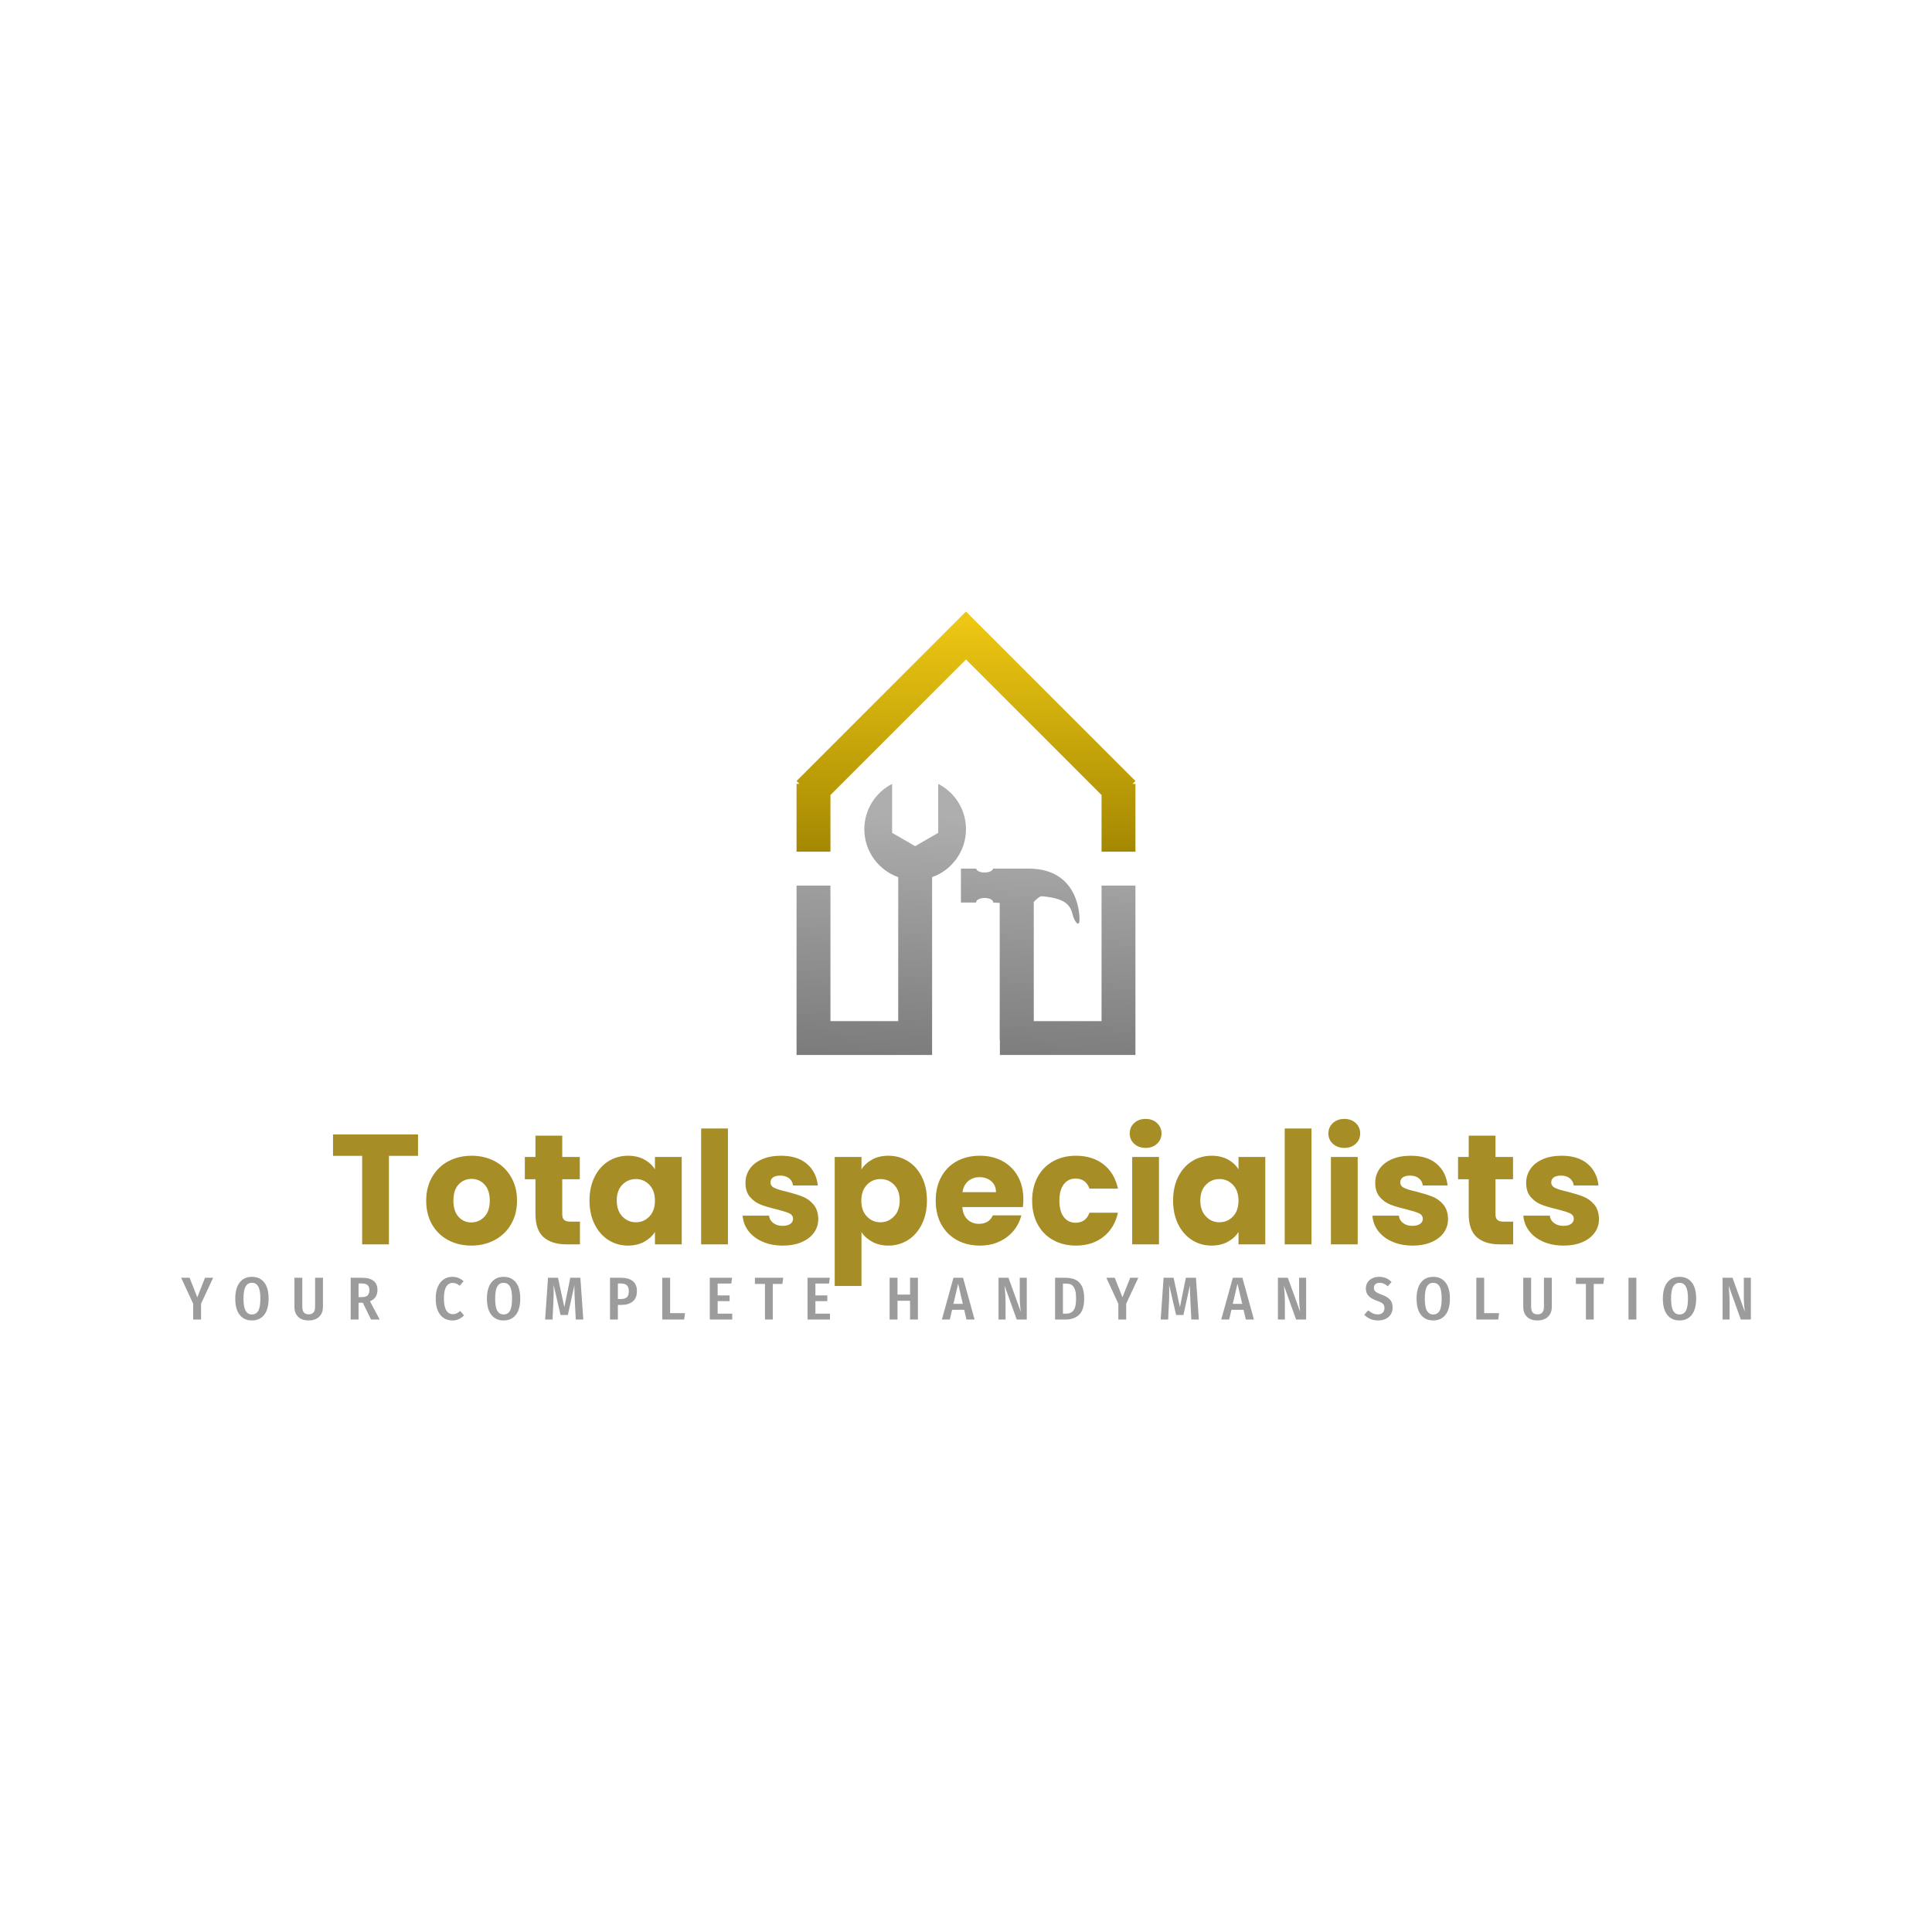 <svg viewBox="0 0 575 575" class="roots-wrapper"><g transform="rotate(0 0 0)"><svg viewBoxSize="575" data-root-id="7252763241220" xmlns="http://www.w3.org/2000/svg" xmlns:xlink="http://www.w3.org/1999/xlink" xmlnsSerif="http://www.serif.com/" viewBox="-0 0 161.791 211.716" version="1.1" xml:space="preserve" height="131.978" width="100.856" y="182.01" x="237.072" preserveAspectRatio="xMinYMin" zoom="1" editorType="buyer" data-layer-role="icon" style="fill-rule: evenodd; clip-rule: evenodd; stroke-linejoin: round; stroke-miterlimit: 2; position: absolute; height: 131.978px; width: 100.856px; top: 182.01px; left: 237.072px;"><path d="M48.537,195.537l0,-68.738c-9.421,-3.334 -16.179,-12.327 -16.179,-22.886c0,-9.432 5.393,-17.615 13.26,-21.63l-0,23.364l11.009,6.356l11.009,-6.356l-0,-23.364c7.867,4.015 13.259,12.198 13.259,21.63c0,10.559 -6.757,19.552 -16.179,22.886l0,84.917l-64.716,-0l0,-80.896l16.179,0l0,64.717l32.358,-0Zm48.537,9.151l-0.081,0l0,-65.58l-3.166,-0.198c0.008,-0.05 0.012,-0.101 0.012,-0.152c-0,-1.116 -1.813,-2.022 -4.045,-2.022c-2.233,0 -4.045,0.906 -4.045,2.022c0,0.051 0.004,0.102 0.011,0.152l-7.294,-0l0,-16.179l7.294,-0c0.156,1.045 1.903,1.871 4.034,1.871c2.13,-0 3.878,-0.826 4.033,-1.871l16.997,-0l0.147,0c24.833,0.097 24.122,24.268 24.122,24.268c0,4.133 -2.451,1.07 -3.234,-2.173c-1.298,-5.38 -4.334,-7.926 -14.561,-8.899c-1.35,-0.128 -2.702,1.474 -4.045,2.699l0,56.911l32.359,-0l-0,-64.717l16.179,0l-0,80.896l-64.717,-0l0,-7.028Z" name="Layer %{number}" zoom="1" data-layer-id="9612994641232" style="fill: url(&quot;#_Linear1&quot;);"></path><path d="M80.895,0l80.896,80.895l-1.388,1.388l1.388,0l-0,32.358l-16.179,0l-0,-27.044l-64.717,-64.716l-64.716,64.716l0,27.044l-16.179,0l-0,-32.358l1.388,0l-1.388,-1.388l80.895,-80.895Z" name="Layer %{number}" zoom="1" data-layer-id="2876719341237" style="fill: url(&quot;#_Linear2&quot;);"></path><linearGradient id="_Linear1" x1="0" y1="0" x2="1" y2="0" gradientUnits="userSpaceOnUse" gradientTransform="matrix(-8.09,137.522,-137.522,-8.09,76.85,98.462)" name="Layer %{number}" zoom="1" data-layer-id="5294941741242"><stop offset="0" style="stop-color: rgb(174, 174, 174); stop-opacity: 1;"></stop><stop offset="1" style="stop-color: rgb(114, 114, 114); stop-opacity: 1;"></stop></linearGradient><linearGradient id="_Linear2" x1="0" y1="0" x2="1" y2="0" gradientUnits="userSpaceOnUse" gradientTransform="matrix(7.76277e-15,126.776,-126.776,7.76277e-15,84.94,4.045)" name="Layer %{number}" zoom="1" data-layer-id="0849192641247"><stop offset="0" style="stop-color: rgb(237, 199, 19); stop-opacity: 1;"></stop><stop offset="1" style="stop-color: rgb(154, 127, 0); stop-opacity: 1;"></stop></linearGradient></svg></g><g transform="rotate(0 0 0)"><svg viewBoxSize="575" data-root-id="0102818741271" xmlns="http://www.w3.org/2000/svg" y="380.01" viewBox="9.86 4.12 467.18 12.98" x="53.91" height="12.98" width="467.18" fontUrl="https://fonts.gstatic.com/s/firasanscondensed/v10/wEOsEADFm8hSaQTFG18FErVhsC9x-tarWQXOiMN-cxZblY4.ttf" zoom="1" editorType="buyer" data-layer-role="slogan" style="position: absolute; top: 380.01px; width: 467.18px; height: 12.98px; left: 53.91px;"><g data-horizontal-grow="center" zoom="1" root="[object Object]" style="fill: rgb(156, 156, 156); fill-opacity: 1;"><path d="M16.97 4.39L19.39 4.39L15.79 12.11L15.79 16.83L13.45 16.83L13.45 12.13L9.86 4.39L12.37 4.39L14.67 10.21L16.97 4.39ZM30.92 4.12Q33.26 4.12 34.58 5.77Q35.89 7.42 35.89 10.60L35.89 10.60Q35.89 13.75 34.58 15.43Q33.26 17.10 30.92 17.10L30.92 17.10Q28.60 17.10 27.29 15.44Q25.97 13.79 25.97 10.62L25.97 10.62Q25.97 7.49 27.29 5.80Q28.60 4.12 30.92 4.12L30.92 4.12ZM30.92 5.90Q29.68 5.90 29.05 7.00Q28.42 8.10 28.42 10.62L28.42 10.62Q28.42 13.12 29.06 14.22Q29.70 15.32 30.92 15.32L30.92 15.32Q32.20 15.32 32.82 14.23Q33.44 13.14 33.44 10.60L33.44 10.60Q33.44 8.10 32.82 7.00Q32.20 5.90 30.92 5.90L30.92 5.90ZM52.07 4.39L52.07 13.09Q52.07 14.24 51.59 15.15Q51.10 16.06 50.15 16.58Q49.19 17.10 47.83 17.10L47.83 17.10Q45.76 17.10 44.67 16.00Q43.58 14.90 43.58 13.09L43.58 13.09L43.58 4.39L45.92 4.39L45.92 12.98Q45.92 14.15 46.38 14.72Q46.84 15.28 47.83 15.28L47.83 15.28Q48.80 15.28 49.27 14.71Q49.73 14.13 49.73 12.98L49.73 12.98L49.73 4.39L52.07 4.39ZM66.38 16.83L63.94 11.83L62.66 11.83L62.66 16.83L60.32 16.83L60.32 4.39L63.59 4.39Q68.29 4.39 68.29 8.05L68.29 8.05Q68.29 9.23 67.73 10.09Q67.18 10.94 66.06 11.39L66.06 11.39L68.96 16.83L66.38 16.83ZM62.66 10.15L63.72 10.15Q64.84 10.15 65.36 9.65Q65.88 9.14 65.88 8.05L65.88 8.05Q65.88 7.04 65.33 6.57Q64.78 6.10 63.58 6.10L63.58 6.10L62.66 6.10L62.66 10.15ZM90.58 4.12Q91.60 4.12 92.38 4.45Q93.17 4.77 93.92 5.42L93.92 5.42L92.77 6.77Q91.76 5.92 90.70 5.92L90.70 5.92Q89.48 5.92 88.78 7.02Q88.07 8.12 88.07 10.58L88.07 10.58Q88.07 13.00 88.78 14.11Q89.48 15.23 90.72 15.23L90.72 15.23Q91.37 15.23 91.85 14.99Q92.34 14.74 92.93 14.27L92.93 14.27L94.05 15.61Q93.42 16.25 92.56 16.68Q91.69 17.10 90.61 17.10L90.61 17.10Q89.12 17.10 87.99 16.37Q86.87 15.64 86.25 14.18Q85.63 12.71 85.63 10.58L85.63 10.58Q85.63 8.50 86.27 7.04Q86.92 5.58 88.04 4.85Q89.15 4.12 90.58 4.12L90.58 4.12ZM105.82 4.12Q108.16 4.12 109.48 5.77Q110.79 7.42 110.79 10.60L110.79 10.60Q110.79 13.75 109.48 15.43Q108.16 17.10 105.82 17.10L105.82 17.10Q103.50 17.10 102.19 15.44Q100.87 13.79 100.87 10.62L100.87 10.62Q100.87 7.49 102.19 5.80Q103.50 4.12 105.82 4.12L105.82 4.12ZM105.82 5.90Q104.58 5.90 103.95 7.00Q103.32 8.10 103.32 10.62L103.32 10.62Q103.32 13.12 103.96 14.22Q104.60 15.32 105.82 15.32L105.82 15.32Q107.10 15.32 107.72 14.23Q108.34 13.14 108.34 10.60L108.34 10.60Q108.34 8.10 107.72 7.00Q107.10 5.90 105.82 5.90L105.82 5.90ZM128.68 4.39L129.55 16.83L127.31 16.83L127.04 11.59Q126.90 8.57 126.90 7.29L126.90 7.29L126.92 6.53L124.96 15.48L122.78 15.48L120.71 6.52Q120.73 7.07 120.73 8.19L120.73 8.19Q120.73 10.08 120.65 11.66L120.65 11.66L120.40 16.83L118.19 16.83L119.05 4.39L122.02 4.39L123.91 13.14L125.68 4.39L128.68 4.39ZM140.72 4.39Q143.05 4.39 144.28 5.39Q145.51 6.39 145.51 8.35L145.51 8.35Q145.51 10.40 144.28 11.44Q143.05 12.47 140.89 12.47L140.89 12.47L139.84 12.47L139.84 16.83L137.50 16.83L137.50 4.39L140.72 4.39ZM140.74 10.73Q141.95 10.73 142.52 10.20Q143.10 9.67 143.10 8.35L143.10 8.35Q143.10 7.18 142.52 6.64Q141.95 6.10 140.74 6.10L140.74 6.10L139.84 6.10L139.84 10.73L140.74 10.73ZM153.05 4.39L155.39 4.39L155.39 14.92L159.82 14.92L159.57 16.83L153.05 16.83L153.05 4.39ZM167.20 4.39L173.84 4.39L173.59 6.12L169.54 6.12L169.54 9.65L173.09 9.65L173.09 11.36L169.54 11.36L169.54 15.08L173.88 15.08L173.88 16.83L167.20 16.83L167.20 4.39ZM180.63 4.39L189.05 4.39L188.80 6.23L185.94 6.23L185.94 16.83L183.62 16.83L183.62 6.23L180.63 6.23L180.63 4.39ZM196.29 4.39L202.93 4.39L202.68 6.12L198.63 6.12L198.63 9.65L202.18 9.65L202.18 11.36L198.63 11.36L198.63 15.08L202.97 15.08L202.97 16.83L196.29 16.83L196.29 4.39ZM229.14 16.83L226.80 16.83L226.80 11.25L223.06 11.25L223.06 16.83L220.72 16.83L220.72 4.39L223.06 4.39L223.06 9.40L226.80 9.40L226.80 4.39L229.14 4.39L229.14 16.83ZM246.01 16.83L243.59 16.83L242.91 13.93L239.31 13.93L238.63 16.83L236.27 16.83L239.72 4.39L242.57 4.39L246.01 16.83ZM241.11 6.17L239.71 12.17L242.51 12.17L241.11 6.17ZM261.54 4.39L261.54 16.83L258.55 16.83L254.92 6.70L254.97 7.18Q255.22 9.70 255.22 11.66L255.22 11.66L255.22 16.83L253.13 16.83L253.13 4.39L256.09 4.39L259.76 14.53Q259.65 13.82 259.55 12.65Q259.45 11.47 259.45 10.30L259.45 10.30L259.45 4.39L261.54 4.39ZM272.86 4.39Q274.55 4.39 275.81 4.88Q277.06 5.36 277.84 6.72Q278.62 8.08 278.62 10.55L278.62 10.55Q278.62 14.04 277.08 15.44Q275.54 16.83 273.13 16.83L273.13 16.83L269.96 16.83L269.96 4.39L272.86 4.39ZM273.24 6.14L272.30 6.14L272.30 15.08L273.29 15.08Q274.68 15.08 275.44 14.11Q276.21 13.14 276.21 10.55L276.21 10.55Q276.21 8.75 275.82 7.78Q275.44 6.80 274.80 6.47Q274.16 6.14 273.24 6.14L273.24 6.14ZM292.32 4.39L294.73 4.39L291.13 12.11L291.13 16.83L288.79 16.83L288.79 12.13L285.21 4.39L287.71 4.39L290.02 10.21L292.32 4.39ZM311.89 4.39L312.75 16.83L310.52 16.83L310.25 11.59Q310.10 8.57 310.10 7.29L310.10 7.29L310.12 6.53L308.16 15.48L305.98 15.48L303.91 6.52Q303.93 7.07 303.93 8.19L303.93 8.19Q303.93 10.08 303.86 11.66L303.86 11.66L303.61 16.83L301.39 16.83L302.26 4.39L305.23 4.39L307.12 13.14L308.88 4.39L311.89 4.39ZM329.15 16.83L326.74 16.83L326.05 13.93L322.45 13.93L321.77 16.83L319.41 16.83L322.87 4.39L325.71 4.39L329.15 16.83ZM324.25 6.17L322.85 12.17L325.66 12.17L324.25 6.17ZM344.68 4.39L344.68 16.83L341.69 16.83L338.06 6.70L338.11 7.18Q338.36 9.70 338.36 11.66L338.36 11.66L338.36 16.83L336.28 16.83L336.28 4.39L339.23 4.39L342.90 14.53Q342.79 13.82 342.69 12.65Q342.59 11.47 342.59 10.30L342.59 10.30L342.59 4.39L344.68 4.39ZM366.37 4.12Q367.56 4.12 368.45 4.50Q369.34 4.88 370.10 5.65L370.10 5.65L368.98 6.93Q368.39 6.41 367.79 6.16Q367.20 5.90 366.52 5.90L366.52 5.90Q365.76 5.90 365.30 6.30Q364.84 6.70 364.84 7.40L364.84 7.40Q364.84 7.87 365.03 8.19Q365.22 8.51 365.71 8.79Q366.19 9.07 367.11 9.40L367.11 9.40Q368.78 10.01 369.60 10.85Q370.42 11.70 370.42 13.28L370.42 13.28Q370.42 14.38 369.90 15.25Q369.38 16.11 368.40 16.61Q367.42 17.10 366.10 17.10L366.10 17.10Q363.64 17.10 361.98 15.41L361.98 15.41L363.17 14.09Q363.85 14.69 364.53 14.99Q365.20 15.30 366.01 15.30L366.01 15.30Q366.93 15.30 367.46 14.80Q367.99 14.29 367.99 13.41L367.99 13.41Q367.99 12.62 367.54 12.16Q367.09 11.70 365.83 11.27L365.83 11.27Q364.03 10.64 363.24 9.77Q362.45 8.91 362.45 7.56L362.45 7.56Q362.45 6.57 362.95 5.79Q363.46 5.00 364.36 4.56Q365.26 4.12 366.37 4.12L366.37 4.12ZM382.50 4.12Q384.84 4.12 386.15 5.77Q387.47 7.42 387.47 10.60L387.47 10.60Q387.47 13.75 386.15 15.43Q384.84 17.10 382.50 17.10L382.50 17.10Q380.18 17.10 378.86 15.44Q377.55 13.79 377.55 10.62L377.55 10.62Q377.55 7.49 378.86 5.80Q380.18 4.12 382.50 4.12L382.50 4.12ZM382.50 5.90Q381.26 5.90 380.63 7.00Q380.00 8.10 380.00 10.62L380.00 10.62Q380.00 13.12 380.64 14.22Q381.28 15.32 382.50 15.32L382.50 15.32Q383.78 15.32 384.40 14.23Q385.02 13.14 385.02 10.60L385.02 10.60Q385.02 8.10 384.40 7.00Q383.78 5.90 382.50 5.90L382.50 5.90ZM395.33 4.39L397.67 4.39L397.67 14.92L402.10 14.92L401.85 16.83L395.33 16.83L395.33 4.39ZM417.80 4.39L417.80 13.09Q417.80 14.24 417.31 15.15Q416.83 16.06 415.87 16.58Q414.92 17.10 413.55 17.10L413.55 17.10Q411.48 17.10 410.39 16.00Q409.30 14.90 409.30 13.09L409.30 13.09L409.30 4.39L411.64 4.39L411.64 12.98Q411.64 14.15 412.10 14.72Q412.56 15.28 413.55 15.28L413.55 15.28Q414.52 15.28 414.99 14.71Q415.46 14.13 415.46 12.98L415.46 12.98L415.46 4.39L417.80 4.39ZM424.96 4.39L433.39 4.39L433.13 6.23L430.27 6.23L430.27 16.83L427.95 16.83L427.95 6.23L424.96 6.23L424.96 4.39ZM440.62 4.39L442.96 4.39L442.96 16.83L440.62 16.83L440.62 4.39ZM455.80 4.12Q458.14 4.12 459.45 5.77Q460.76 7.42 460.76 10.60L460.76 10.60Q460.76 13.75 459.45 15.43Q458.14 17.10 455.80 17.10L455.80 17.10Q453.47 17.10 452.16 15.44Q450.85 13.79 450.85 10.62L450.85 10.62Q450.85 7.49 452.16 5.80Q453.47 4.12 455.80 4.12L455.80 4.12ZM455.80 5.90Q454.55 5.90 453.92 7.00Q453.29 8.10 453.29 10.62L453.29 10.62Q453.29 13.12 453.93 14.22Q454.57 15.32 455.80 15.32L455.80 15.32Q457.07 15.32 457.69 14.23Q458.32 13.14 458.32 10.60L458.32 10.60Q458.32 8.10 457.69 7.00Q457.07 5.90 455.80 5.90L455.80 5.90ZM477.04 4.39L477.04 16.83L474.05 16.83L470.41 6.70L470.47 7.18Q470.72 9.70 470.72 11.66L470.72 11.66L470.72 16.83L468.63 16.83L468.63 4.39L471.58 4.39L475.25 14.53Q475.15 13.82 475.05 12.65Q474.95 11.47 474.95 10.30L474.95 10.30L474.95 4.39L477.04 4.39Z" transform="translate(0, 0)"></path></g></svg></g><g transform="rotate(0 0 0)"><svg viewBoxSize="575" data-root-id="3087830241252" xmlns="http://www.w3.org/2000/svg" y="333.01" viewBox="1.12 11.6 376.77 49.73" x="99.115" height="49.73" width="376.77" fontUrl="https://fonts.gstatic.com/s/poppins/v21/pxiByp8kv8JHgFVrLCz7V1tvFP-KUEg.ttf" zoom="1" editorType="buyer" data-layer-role="brandName" style="position: absolute; top: 333.01px; width: 376.77px; height: 49.73px; left: 99.115px;"><g data-horizontal-grow="center" zoom="1" root="[object Object]" style="fill: rgb(166, 141, 38); fill-opacity: 1;"><path d="M1.12 16.22L26.42 16.22L26.42 22.60L17.76 22.60L17.76 48.93L9.79 48.93L9.79 22.60L1.12 22.60L1.12 16.22ZM42.27 49.30Q38.45 49.30 35.39 47.67Q32.34 46.04 30.59 43.01Q28.85 39.98 28.85 35.93L28.85 35.93Q28.85 31.92 30.62 28.87Q32.39 25.82 35.46 24.19Q38.54 22.56 42.36 22.56L42.36 22.56Q46.18 22.56 49.26 24.19Q52.33 25.82 54.10 28.87Q55.88 31.92 55.88 35.93L55.88 35.93Q55.88 39.94 54.08 42.99Q52.29 46.04 49.19 47.67Q46.09 49.30 42.27 49.30L42.27 49.30ZM42.27 42.41Q44.55 42.41 46.16 40.73Q47.77 39.05 47.77 35.93L47.77 35.93Q47.77 32.81 46.21 31.13Q44.64 29.45 42.36 29.45L42.36 29.45Q40.03 29.45 38.49 31.11Q36.95 32.76 36.95 35.93L36.95 35.93Q36.95 39.05 38.47 40.73Q39.98 42.41 42.27 42.41L42.27 42.41ZM71.77 42.17L74.61 42.17L74.61 48.93L70.55 48.93Q66.22 48.93 63.80 46.81Q61.37 44.69 61.37 39.89L61.37 39.89L61.37 29.55L58.21 29.55L58.21 22.93L61.37 22.93L61.37 16.59L69.34 16.59L69.34 22.93L74.56 22.93L74.56 29.55L69.34 29.55L69.34 39.98Q69.34 41.15 69.90 41.66Q70.46 42.17 71.77 42.17L71.77 42.17ZM77.45 35.88Q77.45 31.88 78.97 28.85Q80.48 25.82 83.09 24.19Q85.70 22.56 88.92 22.56L88.92 22.56Q91.66 22.56 93.74 23.67Q95.81 24.79 96.93 26.61L96.93 26.61L96.93 22.93L104.90 22.93L104.90 48.93L96.93 48.93L96.93 45.25Q95.77 47.07 93.69 48.19Q91.62 49.30 88.87 49.30L88.87 49.30Q85.70 49.30 83.09 47.65Q80.48 46.00 78.97 42.94Q77.45 39.89 77.45 35.88L77.45 35.88ZM96.93 35.93Q96.93 32.95 95.28 31.22Q93.62 29.50 91.25 29.50L91.25 29.50Q88.87 29.50 87.21 31.20Q85.56 32.90 85.56 35.88L85.56 35.88Q85.56 38.87 87.21 40.61Q88.87 42.36 91.25 42.36L91.25 42.36Q93.62 42.36 95.28 40.64Q96.93 38.91 96.93 35.93L96.93 35.93ZM110.68 14.45L118.65 14.45L118.65 48.93L110.68 48.93L110.68 14.45ZM135.00 49.30Q131.60 49.30 128.95 48.14Q126.29 46.97 124.75 44.95Q123.21 42.92 123.03 40.40L123.03 40.40L130.90 40.40Q131.04 41.75 132.16 42.59Q133.28 43.43 134.91 43.43L134.91 43.43Q136.40 43.43 137.22 42.85Q138.03 42.27 138.03 41.34L138.03 41.34Q138.03 40.22 136.87 39.68Q135.70 39.15 133.09 38.49L133.09 38.49Q130.30 37.84 128.43 37.12Q126.57 36.40 125.22 34.83Q123.87 33.27 123.87 30.62L123.87 30.62Q123.87 28.38 125.10 26.54Q126.34 24.70 128.74 23.63Q131.14 22.56 134.45 22.56L134.45 22.56Q139.34 22.56 142.16 24.98Q144.98 27.40 145.40 31.41L145.40 31.41L138.03 31.41Q137.85 30.06 136.85 29.27Q135.84 28.47 134.21 28.47L134.21 28.47Q132.81 28.47 132.07 29.01Q131.32 29.55 131.32 30.48L131.32 30.48Q131.32 31.60 132.51 32.15Q133.70 32.71 136.22 33.27L136.22 33.27Q139.11 34.02 140.92 34.74Q142.74 35.46 144.11 37.07Q145.49 38.68 145.54 41.38L145.54 41.38Q145.54 43.67 144.25 45.46Q142.97 47.25 140.57 48.28Q138.17 49.30 135.00 49.30L135.00 49.30ZM158.40 26.61Q159.56 24.79 161.61 23.67Q163.66 22.56 166.41 22.56L166.41 22.56Q169.63 22.56 172.24 24.19Q174.85 25.82 176.36 28.85Q177.88 31.88 177.88 35.88L177.88 35.88Q177.88 39.89 176.36 42.94Q174.85 46.00 172.24 47.65Q169.63 49.30 166.41 49.30L166.41 49.30Q163.71 49.30 161.64 48.19Q159.56 47.07 158.40 45.30L158.40 45.30L158.40 61.33L150.43 61.33L150.43 22.93L158.40 22.93L158.40 26.61ZM169.77 35.88Q169.77 32.90 168.11 31.20Q166.46 29.50 164.04 29.50L164.04 29.50Q161.66 29.50 160.01 31.22Q158.35 32.95 158.35 35.93L158.35 35.93Q158.35 38.91 160.01 40.64Q161.66 42.36 164.04 42.36L164.04 42.36Q166.41 42.36 168.09 40.61Q169.77 38.87 169.77 35.88L169.77 35.88ZM206.58 35.51Q206.58 36.63 206.44 37.84L206.44 37.84L188.41 37.84Q188.60 40.26 189.97 41.55Q191.35 42.83 193.35 42.83L193.35 42.83Q196.33 42.83 197.50 40.31L197.50 40.31L205.98 40.31Q205.33 42.87 203.62 44.92Q201.92 46.97 199.36 48.14Q196.80 49.30 193.63 49.30L193.63 49.30Q189.81 49.30 186.83 47.67Q183.84 46.04 182.16 43.01Q180.49 39.98 180.49 35.93L180.49 35.93Q180.49 31.88 182.14 28.85Q183.80 25.82 186.78 24.19Q189.76 22.56 193.63 22.56L193.63 22.56Q197.40 22.56 200.34 24.14Q203.28 25.72 204.93 28.66Q206.58 31.60 206.58 35.51L206.58 35.51ZM188.46 33.41L198.43 33.41Q198.43 31.36 197.03 30.15Q195.63 28.94 193.54 28.94L193.54 28.94Q191.53 28.94 190.16 30.10Q188.78 31.27 188.46 33.41L188.46 33.41ZM209.19 35.93Q209.19 31.88 210.85 28.85Q212.50 25.82 215.46 24.19Q218.42 22.56 222.24 22.56L222.24 22.56Q227.14 22.56 230.42 25.12Q233.71 27.68 234.73 32.34L234.73 32.34L226.25 32.34Q225.18 29.36 222.10 29.36L222.10 29.36Q219.91 29.36 218.61 31.06Q217.30 32.76 217.30 35.93L217.30 35.93Q217.30 39.10 218.61 40.80Q219.91 42.50 222.10 42.50L222.10 42.50Q225.18 42.50 226.25 39.52L226.25 39.52L234.73 39.52Q233.71 44.08 230.40 46.69Q227.09 49.30 222.24 49.30L222.24 49.30Q218.42 49.30 215.46 47.67Q212.50 46.04 210.85 43.01Q209.19 39.98 209.19 35.93L209.19 35.93ZM242.98 20.23Q240.88 20.23 239.55 18.99Q238.23 17.76 238.23 15.94L238.23 15.94Q238.23 14.07 239.55 12.84Q240.88 11.60 242.98 11.60L242.98 11.60Q245.03 11.60 246.36 12.84Q247.69 14.07 247.69 15.94L247.69 15.94Q247.69 17.76 246.36 18.99Q245.03 20.23 242.98 20.23L242.98 20.23ZM238.97 22.93L246.94 22.93L246.94 48.93L238.97 48.93L238.97 22.93ZM251.14 35.88Q251.14 31.88 252.65 28.85Q254.16 25.82 256.77 24.19Q259.38 22.56 262.60 22.56L262.60 22.56Q265.35 22.56 267.42 23.67Q269.50 24.79 270.61 26.61L270.61 26.61L270.61 22.93L278.58 22.93L278.58 48.93L270.61 48.93L270.61 45.25Q269.45 47.07 267.38 48.19Q265.30 49.30 262.55 49.30L262.55 49.30Q259.38 49.30 256.77 47.65Q254.16 46.00 252.65 42.94Q251.14 39.89 251.14 35.88L251.14 35.88ZM270.61 35.93Q270.61 32.95 268.96 31.22Q267.31 29.50 264.93 29.50L264.93 29.50Q262.55 29.50 260.90 31.20Q259.24 32.90 259.24 35.88L259.24 35.88Q259.24 38.87 260.90 40.61Q262.55 42.36 264.93 42.36L264.93 42.36Q267.31 42.36 268.96 40.64Q270.61 38.91 270.61 35.93L270.61 35.93ZM284.36 14.45L292.33 14.45L292.33 48.93L284.36 48.93L284.36 14.45ZM302.12 20.23Q300.02 20.23 298.69 18.99Q297.36 17.76 297.36 15.94L297.36 15.94Q297.36 14.07 298.69 12.84Q300.02 11.60 302.12 11.60L302.12 11.60Q304.17 11.60 305.50 12.84Q306.82 14.07 306.82 15.94L306.82 15.94Q306.82 17.76 305.50 18.99Q304.17 20.23 302.12 20.23L302.12 20.23ZM298.11 22.93L306.08 22.93L306.08 48.93L298.11 48.93L298.11 22.93ZM322.44 49.30Q319.03 49.30 316.38 48.14Q313.72 46.97 312.18 44.95Q310.65 42.92 310.46 40.40L310.46 40.40L318.33 40.40Q318.47 41.75 319.59 42.59Q320.71 43.43 322.34 43.43L322.34 43.43Q323.83 43.43 324.65 42.85Q325.46 42.27 325.46 41.34L325.46 41.34Q325.46 40.22 324.30 39.68Q323.13 39.15 320.52 38.49L320.52 38.49Q317.73 37.84 315.86 37.12Q314.00 36.40 312.65 34.83Q311.30 33.27 311.30 30.62L311.30 30.62Q311.30 28.38 312.53 26.54Q313.77 24.70 316.17 23.63Q318.57 22.56 321.88 22.56L321.88 22.56Q326.77 22.56 329.59 24.98Q332.41 27.40 332.83 31.41L332.83 31.41L325.46 31.41Q325.28 30.06 324.28 29.27Q323.27 28.47 321.64 28.47L321.64 28.47Q320.24 28.47 319.50 29.01Q318.75 29.55 318.75 30.48L318.75 30.48Q318.75 31.60 319.94 32.15Q321.13 32.71 323.65 33.27L323.65 33.27Q326.54 34.02 328.35 34.74Q330.17 35.46 331.55 37.07Q332.92 38.68 332.97 41.38L332.97 41.38Q332.97 43.67 331.69 45.46Q330.40 47.25 328.00 48.28Q325.60 49.30 322.44 49.30L322.44 49.30ZM349.51 42.17L352.35 42.17L352.35 48.93L348.30 48.93Q343.97 48.93 341.54 46.81Q339.12 44.69 339.12 39.89L339.12 39.89L339.12 29.55L335.95 29.55L335.95 22.93L339.12 22.93L339.12 16.59L347.09 16.59L347.09 22.93L352.31 22.93L352.31 29.55L347.09 29.55L347.09 39.98Q347.09 41.15 347.65 41.66Q348.21 42.17 349.51 42.17L349.51 42.17ZM367.36 49.30Q363.96 49.30 361.30 48.14Q358.64 46.97 357.11 44.95Q355.57 42.92 355.38 40.40L355.38 40.40L363.26 40.40Q363.40 41.75 364.52 42.59Q365.63 43.43 367.27 43.43L367.27 43.43Q368.76 43.43 369.57 42.85Q370.39 42.27 370.39 41.34L370.39 41.34Q370.39 40.22 369.22 39.68Q368.06 39.15 365.45 38.49L365.45 38.49Q362.65 37.84 360.79 37.12Q358.92 36.40 357.57 34.83Q356.22 33.27 356.22 30.62L356.22 30.62Q356.22 28.38 357.46 26.54Q358.69 24.70 361.09 23.63Q363.49 22.56 366.80 22.56L366.80 22.56Q371.69 22.56 374.51 24.98Q377.33 27.40 377.75 31.41L377.75 31.41L370.39 31.41Q370.20 30.06 369.20 29.27Q368.20 28.47 366.57 28.47L366.57 28.47Q365.17 28.47 364.42 29.01Q363.68 29.55 363.68 30.48L363.68 30.48Q363.68 31.60 364.87 32.15Q366.05 32.71 368.57 33.27L368.57 33.27Q371.46 34.02 373.28 34.74Q375.09 35.46 376.47 37.07Q377.84 38.68 377.89 41.38L377.89 41.38Q377.89 43.67 376.61 45.46Q375.33 47.25 372.93 48.28Q370.53 49.30 367.36 49.30L367.36 49.30Z" transform="translate(0, 0)"></path></g></svg></g></svg>